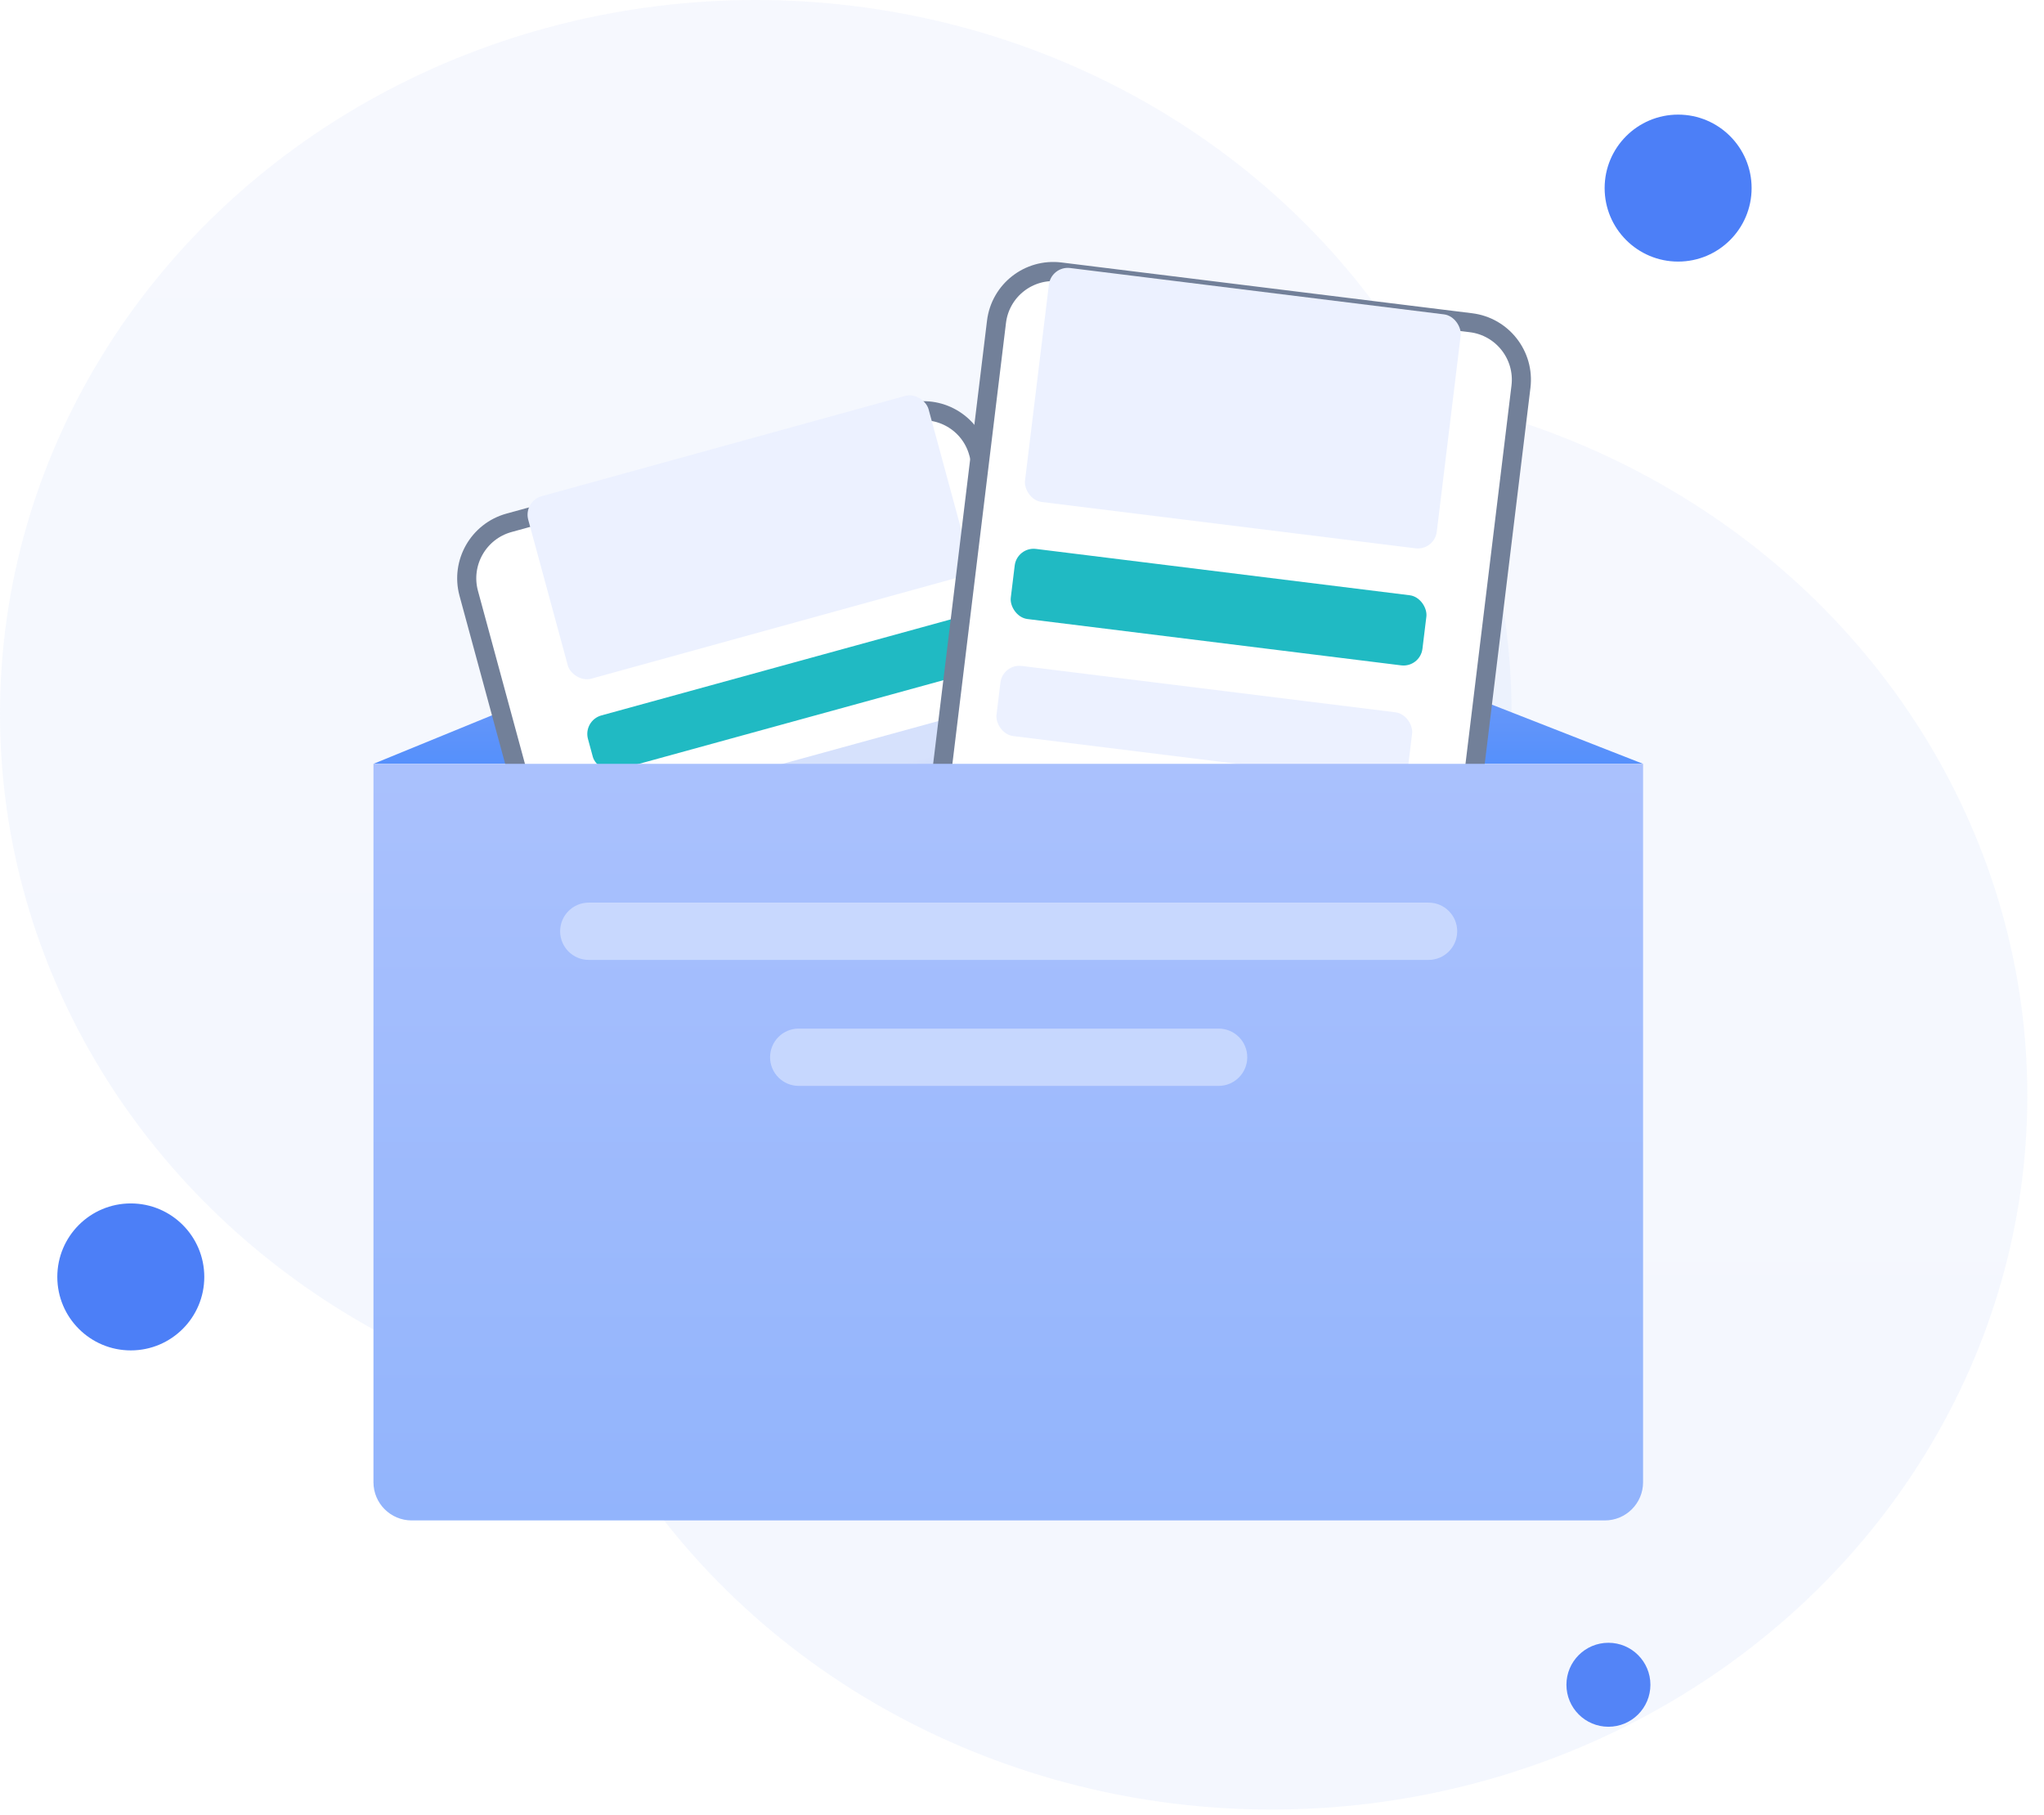 <svg width="107" height="95" viewBox="0 0 107 95" fill="none" xmlns="http://www.w3.org/2000/svg">
<circle cx="6.847" cy="66.847" r="3.847" fill="#4C7FF7"/>
<circle cx="84.198" cy="88.198" r="2.198" fill="#4C7FF7"/>
<circle cx="87.847" cy="9.847" r="3.847" fill="#4C7FF7"/>
<ellipse opacity="0.1" cx="39.564" cy="37.366" rx="39.564" ry="37.366" fill="url(#paint0_linear)"/>
<ellipse opacity="0.1" cx="66.564" cy="57.366" rx="39.564" ry="37.366" fill="url(#paint1_linear)"/>
<path d="M35.978 33.261L19.55 39.987H86.012L68.836 33.261H35.978Z" fill="url(#paint2_linear)"/>
<g filter="url(#filter0_d)">
<path d="M24.538 27.062L30.106 47.561C30.54 49.16 32.187 50.1 33.785 49.66L54.687 43.9C56.284 43.46 57.227 41.807 56.793 40.208L51.225 19.708C50.791 18.109 49.144 17.17 47.546 17.61L26.644 23.37C25.047 23.81 24.104 25.463 24.538 27.062Z" fill="url(#paint3_linear)"/>
<path d="M24.538 27.062L30.106 47.561C30.54 49.16 32.187 50.1 33.785 49.66L54.687 43.9C56.284 43.46 57.227 41.807 56.793 40.208L51.225 19.708C50.791 18.109 49.144 17.17 47.546 17.61L26.644 23.37C25.047 23.81 24.104 25.463 24.538 27.062Z" stroke="#728099"/>
</g>
<rect width="21.74" height="9.9" rx="1" transform="matrix(0.964 -0.266 0.262 0.965 27.39 26.243)" fill="#ECF1FF"/>
<rect width="21.732" height="2.967" rx="1" transform="matrix(0.964 -0.265 0.262 0.965 30.517 37.718)" fill="#20BAC3"/>
<rect width="21.732" height="2.967" rx="1" transform="matrix(0.964 -0.265 0.262 0.965 31.819 42.503)" fill="url(#paint4_linear)" fill-opacity="0.4"/>
<g filter="url(#filter1_d)">
<path d="M52.165 12.847L48.795 40.576C48.595 42.221 49.766 43.719 51.411 43.922L72.91 46.58C74.555 46.783 76.05 45.615 76.249 43.97L79.62 16.241C79.82 14.596 78.648 13.098 77.004 12.895L55.505 10.237C53.86 10.034 52.365 11.202 52.165 12.847Z" fill="white"/>
<path d="M52.165 12.847L48.795 40.576C48.595 42.221 49.766 43.719 51.411 43.922L72.91 46.58C74.555 46.783 76.05 45.615 76.249 43.97L79.62 16.241C79.82 14.596 78.648 13.098 77.004 12.895L55.505 10.237C53.86 10.034 52.365 11.202 52.165 12.847Z" stroke="#728099"/>
</g>
<rect width="21.729" height="12.334" rx="1" transform="matrix(0.992 0.123 -0.121 0.993 55.029 13.908)" fill="#ECF1FF"/>
<rect width="21.724" height="3.696" rx="1" transform="matrix(0.992 0.123 -0.121 0.993 53.239 28.613)" fill="#20BAC3"/>
<rect width="21.724" height="3.696" rx="1" transform="matrix(0.992 0.123 -0.121 0.993 52.492 34.74)" fill="#ECF1FF"/>
<path d="M19.55 77.595V39.987H86.012V77.595C86.012 78.7 85.116 79.595 84.012 79.595H21.55C20.445 79.595 19.55 78.7 19.55 77.595Z" fill="url(#paint5_linear)"/>
<path opacity="0.5" d="M30.822 47.252C29.993 47.252 29.322 47.924 29.322 48.752C29.322 49.581 29.993 50.252 30.822 50.252V47.252ZM74.782 50.252C75.611 50.252 76.282 49.581 76.282 48.752C76.282 47.924 75.611 47.252 74.782 47.252V50.252ZM30.822 50.252H74.782V47.252H30.822V50.252Z" fill="#ECF2FF"/>
<path opacity="0.5" d="M41.812 53.847C40.983 53.847 40.312 54.518 40.312 55.347C40.312 56.175 40.983 56.847 41.812 56.847V53.847ZM63.792 56.847C64.621 56.847 65.292 56.175 65.292 55.347C65.292 54.518 64.621 53.847 63.792 53.847V56.847ZM41.812 56.847H63.792V53.847H41.812V56.847Z" fill="#ECF2FF"/>
<defs>
<filter id="filter0_d" x="19.933" y="17.001" width="41.465" height="41.268" filterUnits="userSpaceOnUse" color-interpolation-filters="sRGB">
<feFlood flood-opacity="0" result="BackgroundImageFix"/>
<feColorMatrix in="SourceAlpha" type="matrix" values="0 0 0 0 0 0 0 0 0 0 0 0 0 0 0 0 0 0 127 0"/>
<feOffset dy="4"/>
<feGaussianBlur stdDeviation="2"/>
<feColorMatrix type="matrix" values="0 0 0 0 0.69 0 0 0 0 0.795 0 0 0 0 0.992 0 0 0 0.53 0"/>
<feBlend mode="normal" in2="BackgroundImageFix" result="effect1_dropShadow"/>
<feBlend mode="normal" in="SourceGraphic" in2="effect1_dropShadow" result="shape"/>
</filter>
<filter id="filter1_d" x="44.273" y="9.714" width="39.869" height="45.389" filterUnits="userSpaceOnUse" color-interpolation-filters="sRGB">
<feFlood flood-opacity="0" result="BackgroundImageFix"/>
<feColorMatrix in="SourceAlpha" type="matrix" values="0 0 0 0 0 0 0 0 0 0 0 0 0 0 0 0 0 0 127 0"/>
<feOffset dy="4"/>
<feGaussianBlur stdDeviation="2"/>
<feColorMatrix type="matrix" values="0 0 0 0 0.69 0 0 0 0 0.795 0 0 0 0 0.992 0 0 0 0.53 0"/>
<feBlend mode="normal" in2="BackgroundImageFix" result="effect1_dropShadow"/>
<feBlend mode="normal" in="SourceGraphic" in2="effect1_dropShadow" result="shape"/>
</filter>
<linearGradient id="paint0_linear" x1="39.564" y1="0" x2="39.564" y2="74.733" gradientUnits="userSpaceOnUse">
<stop stop-color="#AAC1FD"/>
<stop offset="1" stop-color="#92B4FC"/>
</linearGradient>
<linearGradient id="paint1_linear" x1="66.564" y1="20" x2="66.564" y2="94.733" gradientUnits="userSpaceOnUse">
<stop stop-color="#AAC1FD"/>
<stop offset="1" stop-color="#92B4FC"/>
</linearGradient>
<linearGradient id="paint2_linear" x1="52.781" y1="33.261" x2="52.781" y2="39.987" gradientUnits="userSpaceOnUse">
<stop stop-color="#7A9EF5"/>
<stop offset="1" stop-color="#5590FC"/>
</linearGradient>
<linearGradient id="paint3_linear" x1="37.095" y1="20.49" x2="44.332" y2="46.753" gradientUnits="userSpaceOnUse">
<stop offset="0.526" stop-color="white"/>
</linearGradient>
<linearGradient id="paint4_linear" x1="10.866" y1="0" x2="10.866" y2="2.967" gradientUnits="userSpaceOnUse">
<stop offset="0.568" stop-color="#99B3F7"/>
<stop offset="1" stop-color="#6FA1FC"/>
</linearGradient>
<linearGradient id="paint5_linear" x1="52.781" y1="39.987" x2="52.781" y2="79.595" gradientUnits="userSpaceOnUse">
<stop stop-color="#AAC1FD"/>
<stop offset="1" stop-color="#92B4FC"/>
</linearGradient>
</defs>
</svg>

